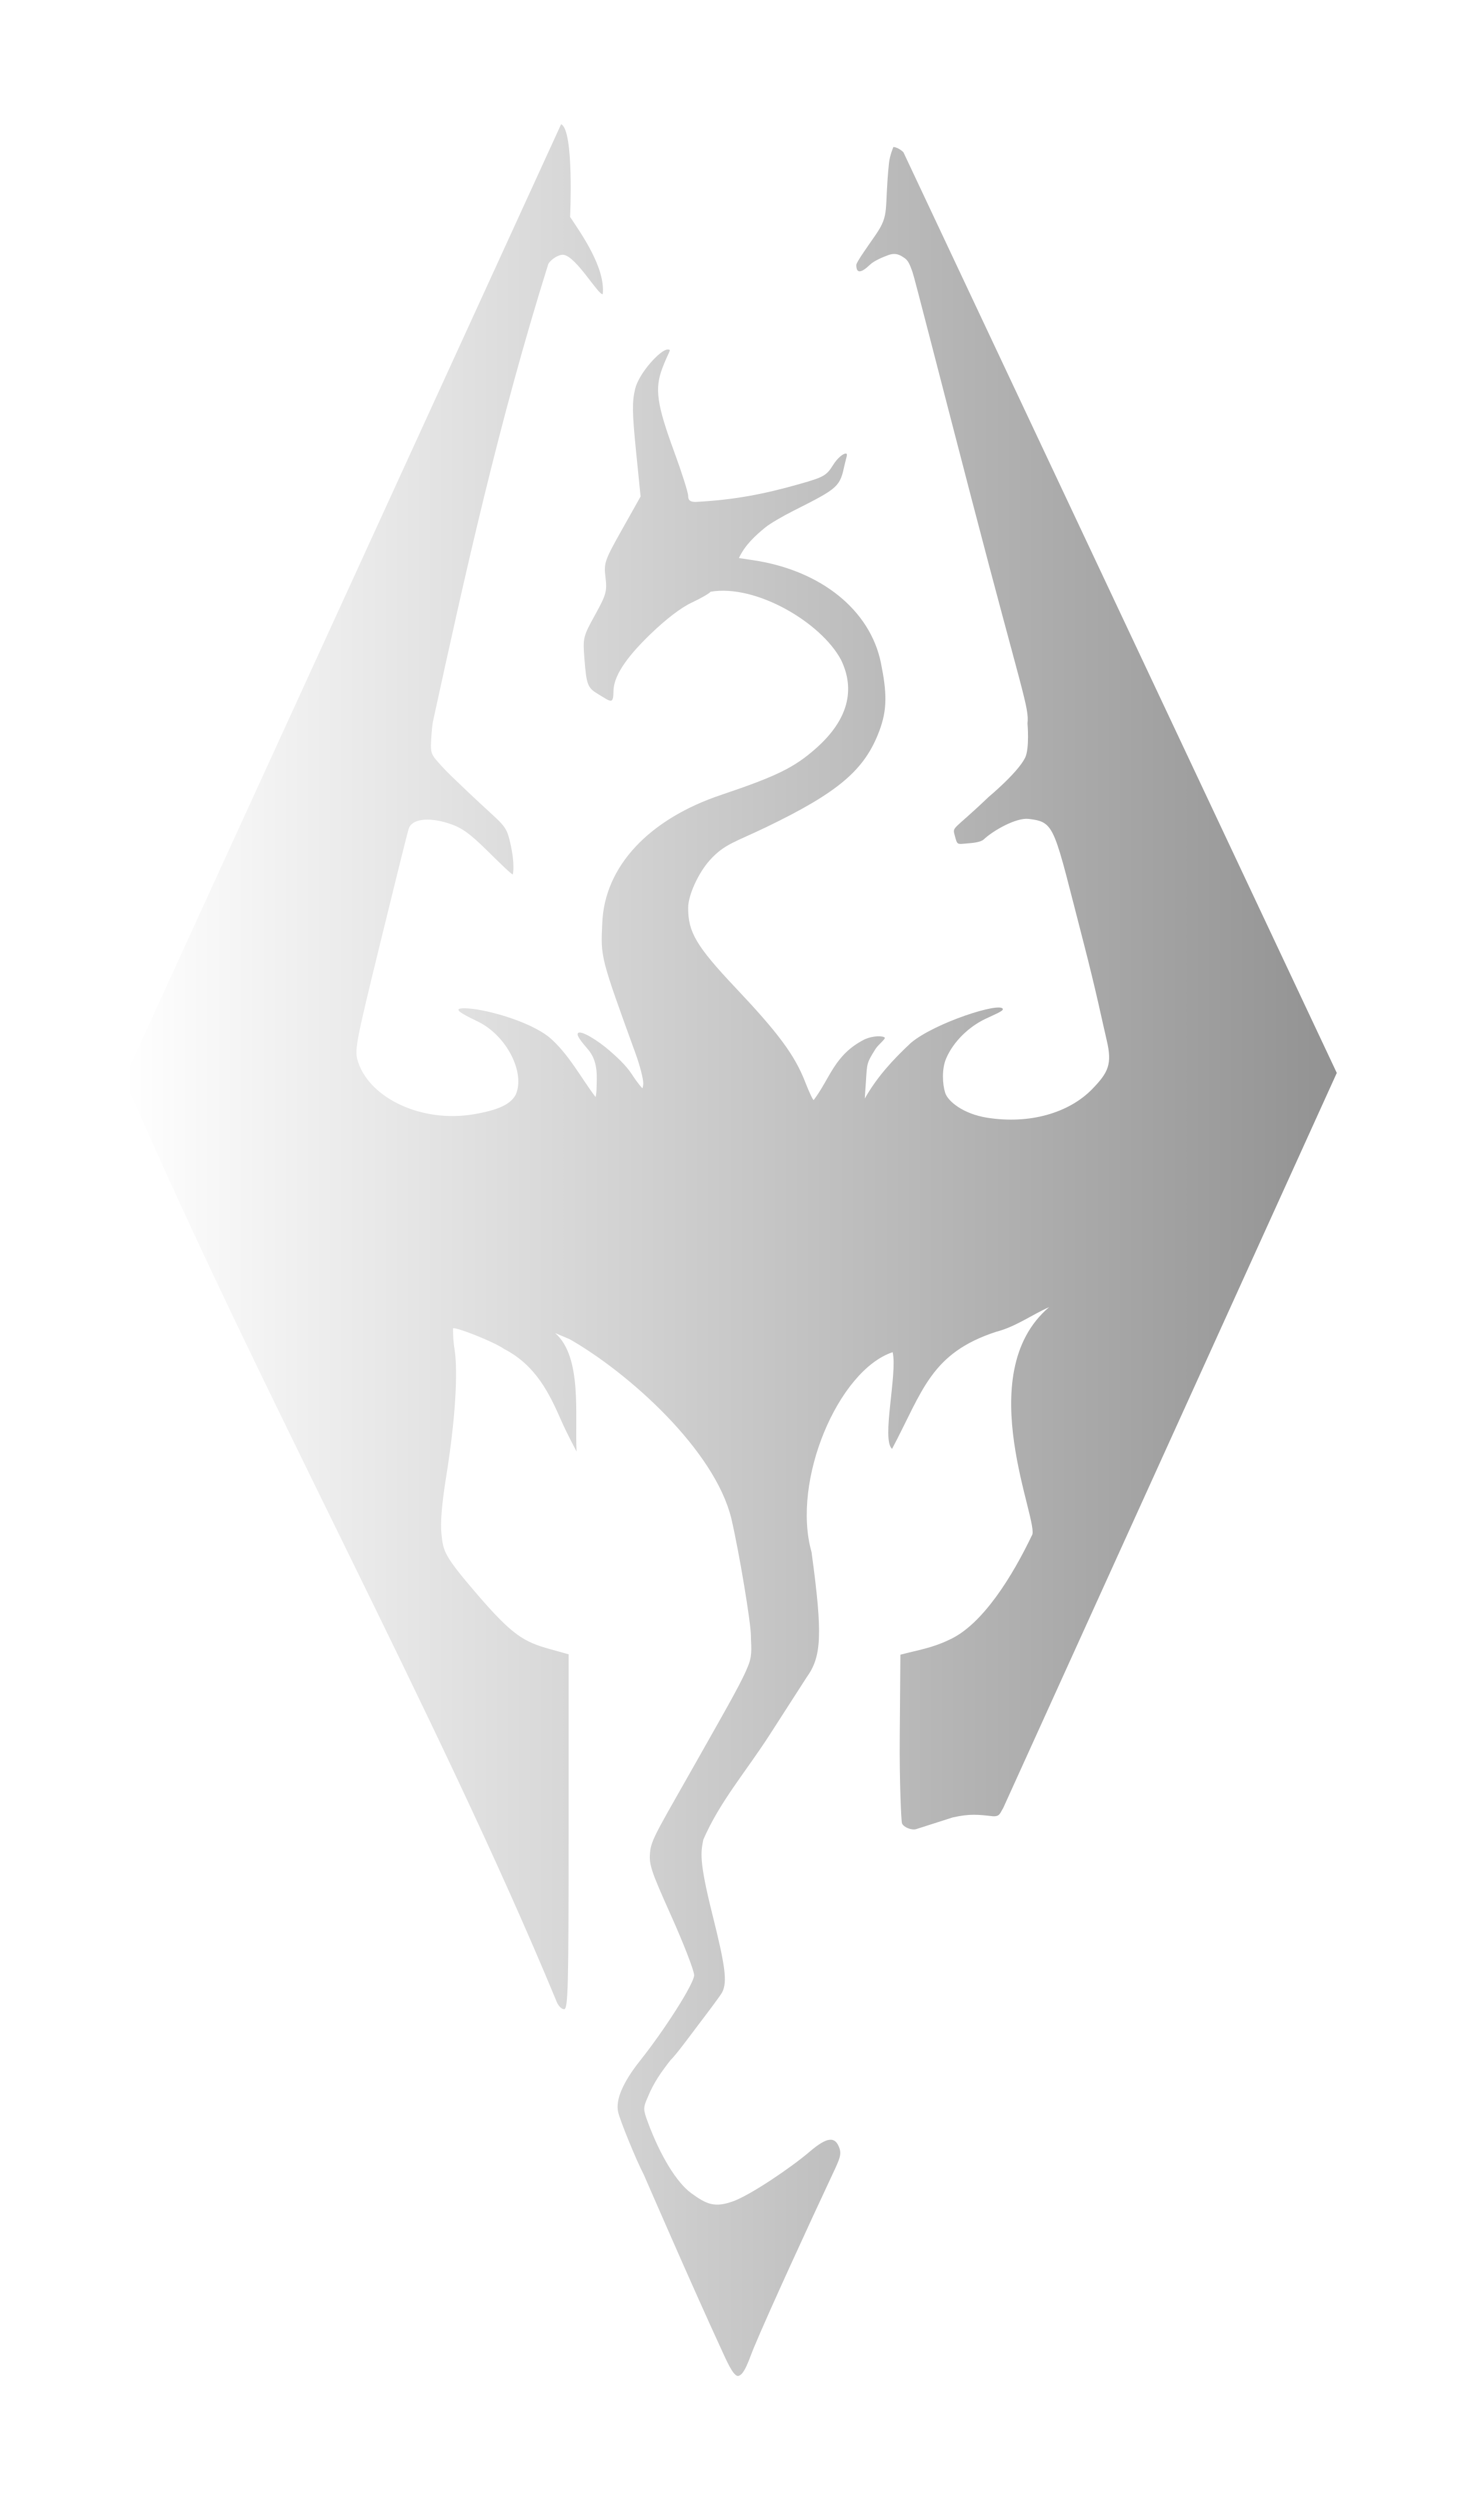 <svg width="941" height="1610" viewBox="0 0 941 1610" fill="none" xmlns="http://www.w3.org/2000/svg">
<g filter="url(#filter0_d_1322_154)">
<path d="M861 690.907L581.867 98.024C581.867 98.024 578.788 94.918 575.432 94.644C575.432 94.644 573.1 99.899 572.562 105.118C569.432 135.496 573.185 137.753 564.151 150.988C559.321 158.065 551.521 168.769 551.523 170.656C551.531 176.395 554.708 175.828 560.306 170.486C563.154 167.768 568.767 165.539 571.897 164.356C576.931 162.453 579.877 164.214 582.9 166.4C585.602 168.354 586.666 172.521 587.717 175.169C588.767 177.817 605.492 243.414 625.765 321.235C658.457 446.724 662.955 455.647 661.791 465.845C661.791 465.845 663.211 481.978 660.235 487.979C655.41 497.706 636.663 513.27 636.663 513.27C613.363 535.571 613.32 531.939 615.017 538.308C616.577 544.163 616.464 543.669 622.393 543.171C625.976 542.871 631.515 542.507 633.662 540.49C639.712 534.81 654.548 526.355 662.571 527.329C679.907 529.434 678.488 532.026 697.801 606.597C706.224 639.122 710.045 658.197 712.824 669.94C716.45 685.258 713.819 690.639 703.518 701.258C688.537 716.699 663.023 724.14 635.64 719.721C620.307 717.247 610.503 709.162 608.778 703.724C606.986 698.077 606.491 688.413 609.38 681.639C614.06 670.667 624.057 661.181 634.522 656.178C640.775 653.188 646.268 651.082 645.89 649.74C644.566 645.028 602.38 658.468 586.777 671.473C574.867 682.576 564.809 693.612 556.98 707.411L557.748 695.923C558.486 684.889 558.084 684.666 563.975 675.362C565.559 672.859 570.407 669.035 569.867 668.227C569.031 666.975 562.295 666.675 556.443 669.509C537.296 679.444 534.782 694.217 524.084 708.369C523.549 708.371 521.089 703.157 518.618 696.781C511.824 679.255 500.875 664.773 473.976 636.303C448.209 609.032 443.206 600.142 443.227 584.577C443.236 576.556 449.692 562.192 457.24 553.837C466.617 543.458 473.592 542.237 493.463 532.661C540.469 510.01 556.971 495.611 566.332 470.734C571.592 456.753 571.218 445.95 567.41 427.024C560.534 392.855 528.76 367.268 485.089 360.733L475.924 359.361C479.776 351.003 486.553 344.851 492.881 339.674C495.753 337.278 503.925 332.493 511.163 328.851C540.666 314.004 540.912 313.498 544.131 298.692C545.04 294.509 546.26 292.159 544.819 292.06C543.172 291.946 539.42 294.818 536.495 299.57C532.285 306.411 529.972 307.397 515.27 311.593C491.483 318.382 472.436 321.919 448.049 323.214C444.507 323.214 443.236 322.189 443.236 319.332C443.236 317.197 439.187 304.414 434.239 290.926C422.977 260.231 421.655 250.371 426.532 237.276C430.773 225.891 433.048 224.976 429.88 225.072C425.346 225.209 411.512 240.192 409.063 250.496C407.082 258.832 407.181 265.858 409.62 290.172L412.585 319.719L400.706 340.86C389.363 361.047 388.879 362.445 389.991 371.831C391.054 380.808 390.468 382.905 383.244 395.996C375.557 409.926 375.364 410.719 376.4 424.065C377.721 441.072 378.463 442.975 385.357 447.049C389.655 449.588 392.454 451.773 393.864 451.096C394.94 450.579 395.107 447.892 395.107 445.397C395.107 435.899 402.544 424.262 418.529 408.749C428.781 398.801 438.529 391.326 445.531 388.043C451.558 385.218 457.007 382.07 457.638 381.048C487.087 376.024 529.041 401.054 541.685 424.908C550.815 443.679 546.706 463.081 525.759 481.711C511.717 494.201 500.412 499.742 465.054 511.678C418.16 527.245 389.175 557.843 387.89 594.752C386.864 616.646 386.747 616.19 409.382 678.524C412.074 685.938 414.295 694.522 414.318 697.599C414.333 699.62 413.738 700.804 413.738 700.804C413.738 700.804 411.113 698.179 406.999 691.821C402.951 685.567 396.367 679.851 392.681 676.623C385.371 670.221 374.273 663.265 372.326 665.212C370.527 667.013 377.641 674.199 379.705 677.001C385.388 684.716 384.341 693.866 384.214 701.152C384.157 704.441 383.592 706.448 383.592 706.448C374.357 694.307 365.997 678.229 353.635 667.846C340.257 657.172 311.147 649.342 299.159 649.273C291.272 649.228 296.021 652.195 307.63 657.745C326.537 666.884 338.496 691.072 332.102 705.042C328.747 711.083 321.124 714.85 304.912 717.556C271.693 723.102 238.664 707.382 230.793 684.277C228.139 676.483 228.537 674.313 244.945 607.099C254.231 569.062 262.457 536.012 263.224 533.655C265.25 527.43 275.62 525.999 288.736 530.134C297.123 532.779 302.195 536.345 313.765 547.732C321.745 555.587 329.378 563.096 330.286 563.096C330.286 563.096 331.94 557.097 328.629 542.755C325.768 530.358 324.835 532.238 301.746 510.304C292.663 501.676 287.626 496.893 284.185 493.057C278.943 487.214 277.495 485.797 277.555 480.06C277.587 476.924 278.214 467.601 278.881 464.541C299.564 369.619 321.335 271.36 353.171 169.931C355.139 166.668 360.136 163.703 362.998 164.095C371.128 165.209 385.251 189.964 388.206 189.459C390.046 172.52 374.306 150.389 367.191 139.684C367.191 139.684 369.843 83.715 361.391 80L80 694.632C164.89 891.513 282.433 1105.07 358.499 1288.92C359.522 1291.61 361.679 1293.82 363.293 1293.82C365.891 1293.82 366.229 1280.66 366.229 1179.55V1065.28L354.586 1062.04C337.503 1057.29 330.264 1053.42 306.647 1025.86C285.956 1001.71 285.543 998.985 284.367 988.165C283.55 980.642 284.52 968.576 287.354 951.024C293.128 915.257 295.189 883.576 292.718 868.591C291.616 861.913 291.811 855.354 291.811 855.354C293.463 854.423 317.407 863.646 324.751 868.687C345.237 879.35 353.848 897.272 361.813 915.518C364.8 922.361 371.36 934.725 371.36 934.725C370.155 911.252 375.153 873.818 357.566 858.427L366.96 862.396C405.237 884.29 460.387 933.845 471.074 977.991C476.155 999.968 483.665 1045.08 483.654 1053.56C483.646 1058.98 484.713 1064.86 482.378 1071.3C478.664 1081.53 469.2 1097.72 450.345 1131.16C426.357 1173.71 419.755 1183.79 418.841 1191.51C417.782 1200.45 418.719 1203.39 432.395 1233.92C440.475 1251.97 447.086 1269.07 447.086 1271.93C447.086 1277.17 428.565 1306.43 412.239 1326.97C401.254 1340.8 396.413 1352.05 398.087 1359.87C399.264 1365.36 409.812 1391.15 414.652 1400.36C414.652 1400.36 445.677 1471.9 464.71 1513.09C467.682 1519.52 471.972 1529.62 475.147 1530C479.391 1529.95 482.651 1518.72 485.489 1511.92C495.692 1487.51 521.295 1431.93 536.252 1400.01C540.856 1390.24 542.085 1387.34 540.662 1383.29C537.913 1375.48 532.745 1375.94 521.393 1385.64C509.188 1396.07 482.974 1413.71 472.002 1417.58C460.424 1421.67 455.221 1419.64 445.147 1412.24C435.797 1405.38 425.306 1388.22 417.314 1366.72C414.179 1358.28 414.176 1357.34 417.257 1350.35C421.002 1341.03 426.33 1333.7 431.864 1326.62C435.706 1322.9 444.114 1311.33 450.037 1303.53C455.203 1296.73 464.048 1285.08 465.177 1282.85C468.627 1276.06 466.965 1265.34 458.783 1232.59C449.943 1197.2 451.508 1192.58 452.983 1184.66C463.535 1160.26 480.433 1140.88 495.795 1117L519.534 1080.11C529.062 1066.84 530.04 1053.26 522.7 999.48C509.625 953.313 540.077 882.349 574.936 870.733C578.137 884.507 567.585 927.133 574.559 933.011C594.414 895.504 599.431 871.406 641.559 857.61C654.097 854.417 664.919 846.46 675.718 841.722C624.614 885.219 670.434 981.826 664.567 988.82C652.503 1014.05 633.046 1046.34 611.173 1056.02C600.468 1061.2 591.343 1062.53 579.924 1065.53L579.508 1118.41C579.279 1147.62 580.454 1172.67 580.941 1174.06C581.847 1176.66 587.287 1178.81 590.192 1177.82L613.744 1170.29C624.744 1167.87 629.91 1168.48 639.443 1169.56C644.046 1169.85 644.088 1167.51 646.132 1164.3L861 690.907Z" fill="url(#paint0_linear_1322_154)"/>
</g>
<defs>
<filter id="filter0_d_1322_154" x="0" y="0" width="941" height="1610" filterUnits="userSpaceOnUse" color-interpolation-filters="sRGB">
<feFlood flood-opacity="0" result="BackgroundImageFix"/>
<feColorMatrix in="SourceAlpha" type="matrix" values="0 0 0 0 0 0 0 0 0 0 0 0 0 0 0 0 0 0 127 0" result="hardAlpha"/>
<feOffset/>
<feGaussianBlur stdDeviation="40"/>
<feComposite in2="hardAlpha" operator="out"/>
<feColorMatrix type="matrix" values="0 0 0 0 0 0 0 0 0 0 0 0 0 0 0 0 0 0 0.7 0"/>
<feBlend mode="normal" in2="BackgroundImageFix" result="effect1_dropShadow_1322_154"/>
<feBlend mode="normal" in="SourceGraphic" in2="effect1_dropShadow_1322_154" result="shape"/>
</filter>
<linearGradient id="paint0_linear_1322_154" x1="80" y1="805" x2="861" y2="805" gradientUnits="userSpaceOnUse">
<stop stop-color="white"/>
<stop offset="1" stop-color="#929292"/>
</linearGradient>
</defs>
</svg>
